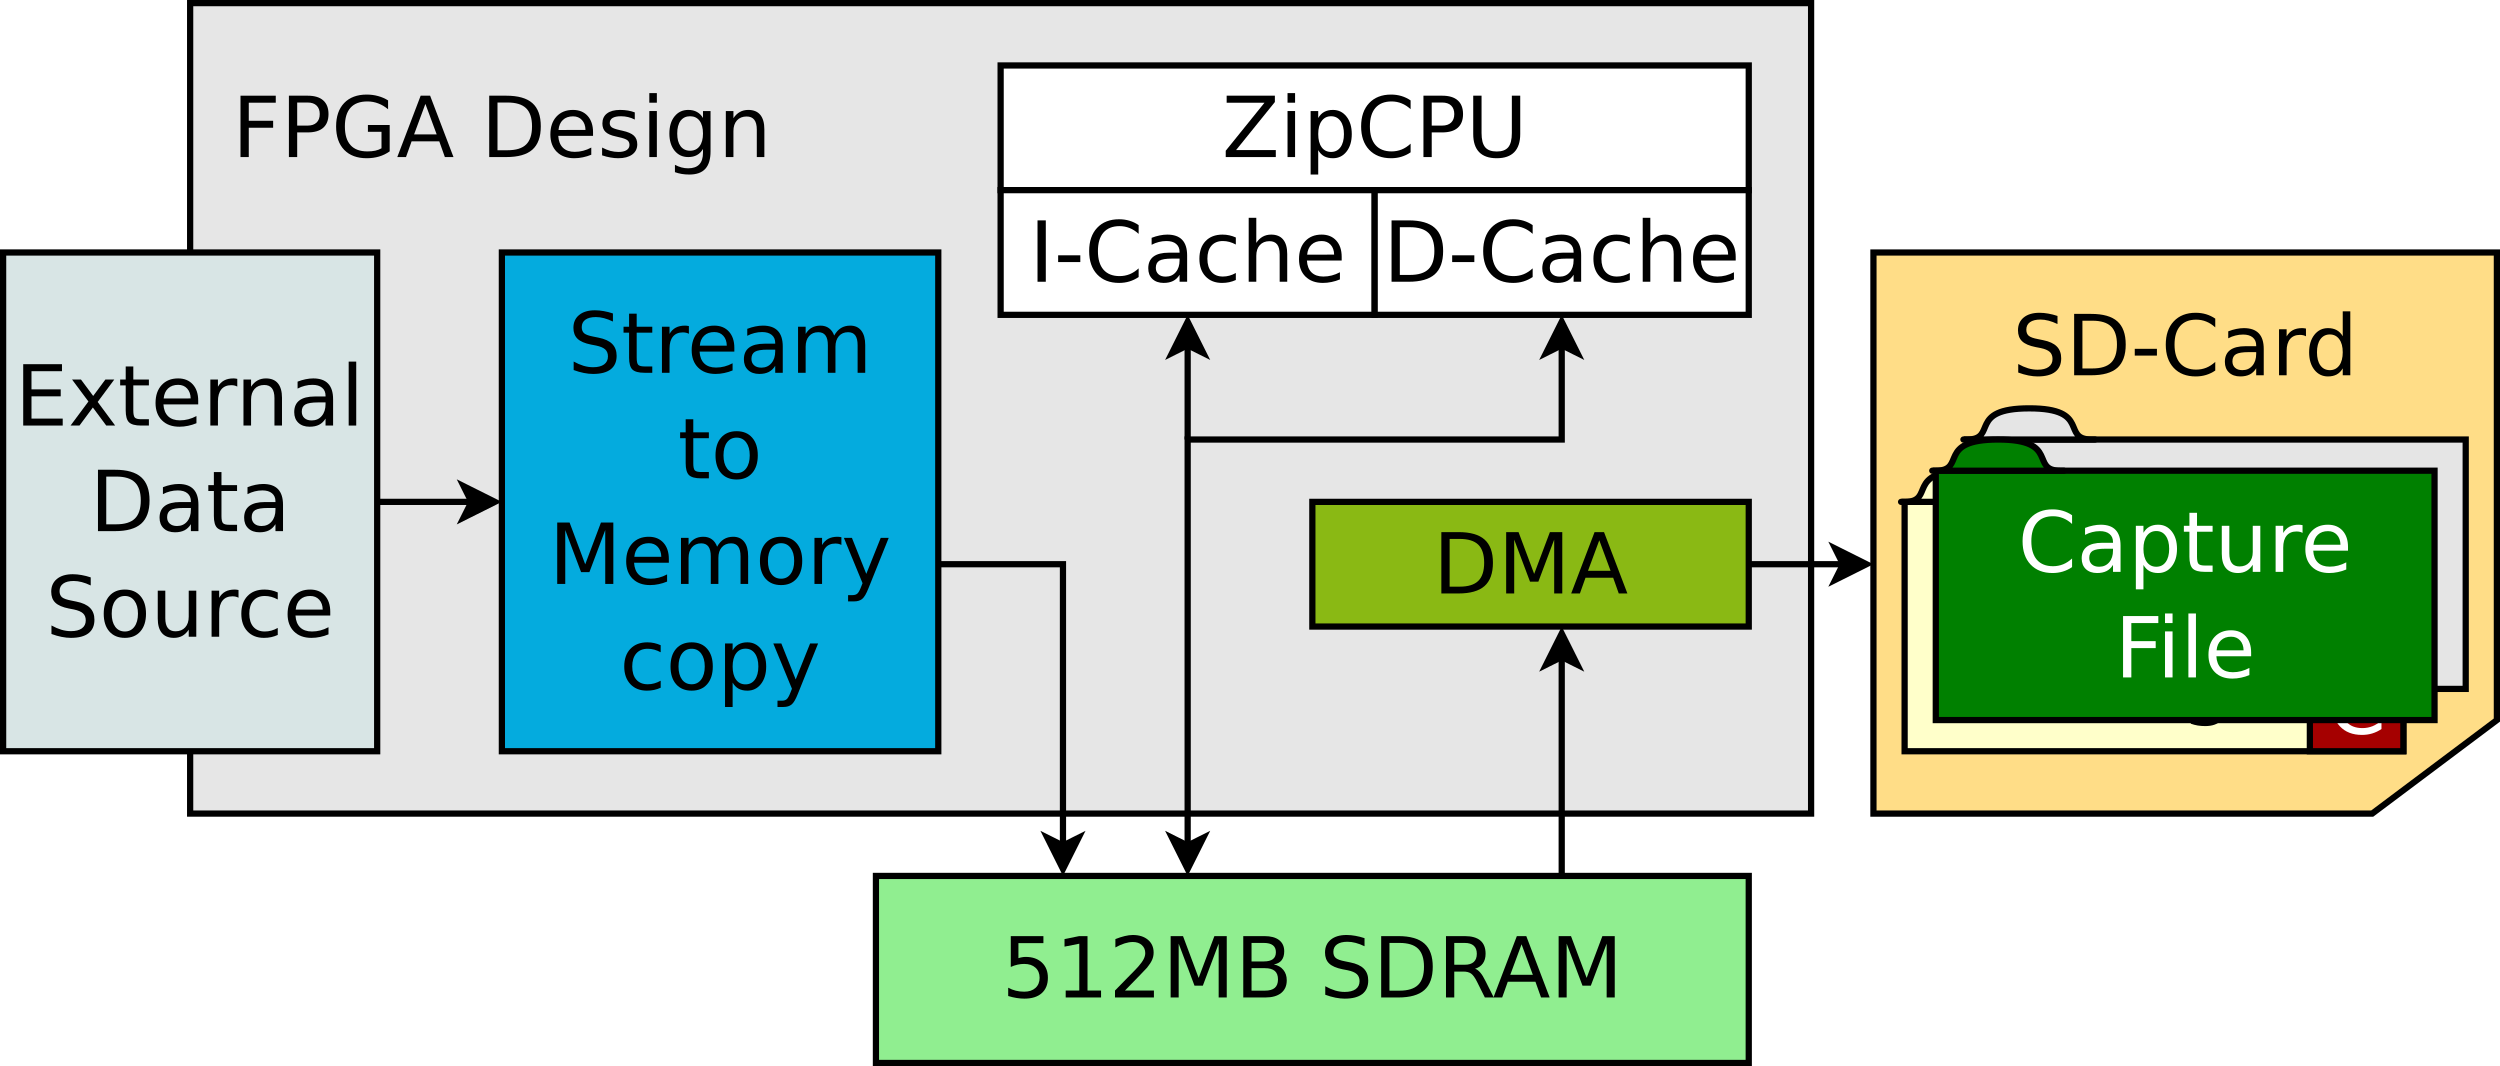 <?xml version="1.0" encoding="UTF-8"?>
<svg xmlns="http://www.w3.org/2000/svg" xmlns:xlink="http://www.w3.org/1999/xlink" width="802pt" height="342pt" viewBox="0 0 802 342" version="1.1">
<defs>
<g>
<symbol overflow="visible" id="glyph0-0">
<path style="stroke:none;" d="M 1.344 4.766 L 1.344 -19.031 L 14.844 -19.031 L 14.844 4.766 Z M 2.859 3.266 L 13.344 3.266 L 13.344 -17.516 L 2.859 -17.516 Z M 2.859 3.266 "/>
</symbol>
<symbol overflow="visible" id="glyph0-1">
<path style="stroke:none;" d="M 2.656 -19.688 L 15.094 -19.688 L 15.094 -17.438 L 5.312 -17.438 L 5.312 -11.609 L 14.688 -11.609 L 14.688 -9.375 L 5.312 -9.375 L 5.312 -2.234 L 15.328 -2.234 L 15.328 0 L 2.656 0 Z M 2.656 -19.688 "/>
</symbol>
<symbol overflow="visible" id="glyph0-2">
<path style="stroke:none;" d="M 14.812 -14.766 L 9.484 -7.578 L 15.094 0 L 12.234 0 L 7.938 -5.797 L 3.641 0 L 0.781 0 L 6.516 -7.719 L 1.266 -14.766 L 4.125 -14.766 L 8.047 -9.5 L 11.953 -14.766 Z M 14.812 -14.766 "/>
</symbol>
<symbol overflow="visible" id="glyph0-3">
<path style="stroke:none;" d="M 4.938 -18.953 L 4.938 -14.766 L 9.938 -14.766 L 9.938 -12.875 L 4.938 -12.875 L 4.938 -4.859 C 4.938 -3.66 5.102 -2.891 5.438 -2.547 C 5.77 -2.203 6.441 -2.031 7.453 -2.031 L 9.938 -2.031 L 9.938 0 L 7.453 0 C 5.578 0 4.281 -0.348 3.562 -1.047 C 2.852 -1.742 2.5 -3.016 2.5 -4.859 L 2.5 -12.875 L 0.719 -12.875 L 0.719 -14.766 L 2.5 -14.766 L 2.5 -18.953 Z M 4.938 -18.953 "/>
</symbol>
<symbol overflow="visible" id="glyph0-4">
<path style="stroke:none;" d="M 15.172 -7.984 L 15.172 -6.797 L 4.016 -6.797 C 4.117 -5.129 4.617 -3.859 5.516 -2.984 C 6.422 -2.109 7.68 -1.672 9.297 -1.672 C 10.223 -1.672 11.125 -1.785 12 -2.016 C 12.875 -2.242 13.742 -2.586 14.609 -3.047 L 14.609 -0.75 C 13.734 -0.383 12.836 -0.109 11.922 0.078 C 11.016 0.273 10.094 0.375 9.156 0.375 C 6.789 0.375 4.922 -0.305 3.547 -1.672 C 2.172 -3.047 1.484 -4.898 1.484 -7.234 C 1.484 -9.648 2.133 -11.566 3.438 -12.984 C 4.75 -14.41 6.516 -15.125 8.734 -15.125 C 10.711 -15.125 12.281 -14.484 13.438 -13.203 C 14.594 -11.922 15.172 -10.18 15.172 -7.984 Z M 12.75 -8.703 C 12.727 -10.023 12.352 -11.082 11.625 -11.875 C 10.906 -12.664 9.945 -13.062 8.75 -13.062 C 7.395 -13.062 6.312 -12.676 5.5 -11.906 C 4.688 -11.145 4.219 -10.07 4.094 -8.688 Z M 12.75 -8.703 "/>
</symbol>
<symbol overflow="visible" id="glyph0-5">
<path style="stroke:none;" d="M 11.094 -12.5 C 10.82 -12.656 10.523 -12.77 10.203 -12.844 C 9.891 -12.914 9.539 -12.953 9.156 -12.953 C 7.781 -12.953 6.723 -12.504 5.984 -11.609 C 5.254 -10.723 4.891 -9.445 4.891 -7.781 L 4.891 0 L 2.453 0 L 2.453 -14.766 L 4.891 -14.766 L 4.891 -12.469 C 5.398 -13.363 6.062 -14.031 6.875 -14.469 C 7.695 -14.906 8.691 -15.125 9.859 -15.125 C 10.023 -15.125 10.207 -15.113 10.406 -15.094 C 10.613 -15.07 10.844 -15.035 11.094 -14.984 Z M 11.094 -12.5 "/>
</symbol>
<symbol overflow="visible" id="glyph0-6">
<path style="stroke:none;" d="M 14.812 -8.906 L 14.812 0 L 12.391 0 L 12.391 -8.828 C 12.391 -10.223 12.117 -11.27 11.578 -11.969 C 11.035 -12.664 10.219 -13.016 9.125 -13.016 C 7.812 -13.016 6.773 -12.594 6.016 -11.75 C 5.266 -10.914 4.891 -9.781 4.891 -8.344 L 4.891 0 L 2.453 0 L 2.453 -14.766 L 4.891 -14.766 L 4.891 -12.469 C 5.473 -13.352 6.156 -14.016 6.938 -14.453 C 7.727 -14.898 8.633 -15.125 9.656 -15.125 C 11.352 -15.125 12.633 -14.598 13.5 -13.547 C 14.375 -12.492 14.812 -10.945 14.812 -8.906 Z M 14.812 -8.906 "/>
</symbol>
<symbol overflow="visible" id="glyph0-7">
<path style="stroke:none;" d="M 9.25 -7.422 C 7.289 -7.422 5.93 -7.195 5.172 -6.75 C 4.422 -6.301 4.047 -5.535 4.047 -4.453 C 4.047 -3.598 4.328 -2.914 4.891 -2.406 C 5.461 -1.895 6.238 -1.641 7.219 -1.641 C 8.562 -1.641 9.641 -2.117 10.453 -3.078 C 11.266 -4.035 11.672 -5.301 11.672 -6.875 L 11.672 -7.422 Z M 14.094 -8.422 L 14.094 0 L 11.672 0 L 11.672 -2.234 C 11.117 -1.336 10.426 -0.676 9.594 -0.25 C 8.77 0.164 7.758 0.375 6.562 0.375 C 5.051 0.375 3.848 -0.047 2.953 -0.891 C 2.066 -1.734 1.625 -2.867 1.625 -4.297 C 1.625 -5.961 2.176 -7.219 3.281 -8.062 C 4.395 -8.906 6.055 -9.328 8.266 -9.328 L 11.672 -9.328 L 11.672 -9.562 C 11.672 -10.676 11.301 -11.535 10.562 -12.141 C 9.832 -12.754 8.801 -13.062 7.469 -13.062 C 6.625 -13.062 5.801 -12.957 5 -12.75 C 4.207 -12.551 3.441 -12.254 2.703 -11.859 L 2.703 -14.094 C 3.586 -14.438 4.445 -14.691 5.281 -14.859 C 6.125 -15.035 6.938 -15.125 7.719 -15.125 C 9.852 -15.125 11.445 -14.566 12.5 -13.453 C 13.562 -12.348 14.094 -10.672 14.094 -8.422 Z M 14.094 -8.422 "/>
</symbol>
<symbol overflow="visible" id="glyph0-8">
<path style="stroke:none;" d="M 2.547 -20.516 L 4.969 -20.516 L 4.969 0 L 2.547 0 Z M 2.547 -20.516 "/>
</symbol>
<symbol overflow="visible" id="glyph0-9">
<path style="stroke:none;" d="M 5.312 -17.5 L 5.312 -2.188 L 8.531 -2.188 C 11.25 -2.188 13.238 -2.801 14.5 -4.031 C 15.758 -5.258 16.391 -7.203 16.391 -9.859 C 16.391 -12.492 15.758 -14.426 14.5 -15.656 C 13.238 -16.883 11.25 -17.5 8.531 -17.5 Z M 2.656 -19.688 L 8.125 -19.688 C 11.938 -19.688 14.734 -18.891 16.516 -17.297 C 18.305 -15.711 19.203 -13.234 19.203 -9.859 C 19.203 -6.461 18.301 -3.969 16.5 -2.375 C 14.707 -0.789 11.914 0 8.125 0 L 2.656 0 Z M 2.656 -19.688 "/>
</symbol>
<symbol overflow="visible" id="glyph0-10">
<path style="stroke:none;" d="M 14.453 -19.031 L 14.453 -16.438 C 13.441 -16.926 12.488 -17.285 11.594 -17.516 C 10.695 -17.754 9.828 -17.875 8.984 -17.875 C 7.535 -17.875 6.414 -17.594 5.625 -17.031 C 4.844 -16.469 4.453 -15.672 4.453 -14.641 C 4.453 -13.766 4.711 -13.102 5.234 -12.656 C 5.766 -12.219 6.758 -11.863 8.219 -11.594 L 9.828 -11.266 C 11.805 -10.879 13.27 -10.207 14.219 -9.25 C 15.164 -8.301 15.641 -7.031 15.641 -5.438 C 15.641 -3.531 15 -2.082 13.719 -1.094 C 12.438 -0.113 10.562 0.375 8.094 0.375 C 7.164 0.375 6.176 0.27 5.125 0.062 C 4.07 -0.145 2.984 -0.457 1.859 -0.875 L 1.859 -3.609 C 2.941 -3.004 4 -2.547 5.031 -2.234 C 6.07 -1.93 7.094 -1.781 8.094 -1.781 C 9.613 -1.781 10.785 -2.078 11.609 -2.672 C 12.441 -3.273 12.859 -4.129 12.859 -5.234 C 12.859 -6.203 12.562 -6.957 11.969 -7.5 C 11.375 -8.039 10.398 -8.453 9.047 -8.734 L 7.422 -9.047 C 5.43 -9.441 3.992 -10.062 3.109 -10.906 C 2.223 -11.75 1.781 -12.922 1.781 -14.422 C 1.781 -16.16 2.391 -17.531 3.609 -18.531 C 4.836 -19.539 6.531 -20.047 8.688 -20.047 C 9.613 -20.047 10.555 -19.957 11.516 -19.781 C 12.473 -19.613 13.453 -19.363 14.453 -19.031 Z M 14.453 -19.031 "/>
</symbol>
<symbol overflow="visible" id="glyph0-11">
<path style="stroke:none;" d="M 8.266 -13.062 C 6.961 -13.062 5.93 -12.551 5.172 -11.531 C 4.422 -10.52 4.047 -9.133 4.047 -7.375 C 4.047 -5.602 4.422 -4.207 5.172 -3.188 C 5.922 -2.176 6.953 -1.672 8.266 -1.672 C 9.555 -1.672 10.578 -2.18 11.328 -3.203 C 12.086 -4.223 12.469 -5.613 12.469 -7.375 C 12.469 -9.125 12.086 -10.508 11.328 -11.531 C 10.578 -12.551 9.555 -13.062 8.266 -13.062 Z M 8.266 -15.125 C 10.379 -15.125 12.035 -14.438 13.234 -13.062 C 14.441 -11.695 15.047 -9.801 15.047 -7.375 C 15.047 -4.957 14.441 -3.062 13.234 -1.688 C 12.035 -0.312 10.379 0.375 8.266 0.375 C 6.148 0.375 4.488 -0.312 3.281 -1.688 C 2.082 -3.062 1.484 -4.957 1.484 -7.375 C 1.484 -9.801 2.082 -11.695 3.281 -13.062 C 4.488 -14.438 6.148 -15.125 8.266 -15.125 Z M 8.266 -15.125 "/>
</symbol>
<symbol overflow="visible" id="glyph0-12">
<path style="stroke:none;" d="M 2.297 -5.828 L 2.297 -14.766 L 4.719 -14.766 L 4.719 -5.922 C 4.719 -4.523 4.988 -3.477 5.531 -2.781 C 6.082 -2.082 6.898 -1.734 7.984 -1.734 C 9.297 -1.734 10.332 -2.148 11.094 -2.984 C 11.852 -3.816 12.234 -4.953 12.234 -6.391 L 12.234 -14.766 L 14.656 -14.766 L 14.656 0 L 12.234 0 L 12.234 -2.266 C 11.641 -1.367 10.953 -0.703 10.172 -0.266 C 9.398 0.16 8.5 0.375 7.469 0.375 C 5.781 0.375 4.492 -0.148 3.609 -1.203 C 2.734 -2.254 2.297 -3.797 2.297 -5.828 Z M 8.391 -15.125 Z M 8.391 -15.125 "/>
</symbol>
<symbol overflow="visible" id="glyph0-13">
<path style="stroke:none;" d="M 13.172 -14.203 L 13.172 -11.938 C 12.484 -12.312 11.797 -12.594 11.109 -12.781 C 10.422 -12.969 9.723 -13.062 9.016 -13.062 C 7.441 -13.062 6.219 -12.562 5.344 -11.562 C 4.477 -10.57 4.047 -9.176 4.047 -7.375 C 4.047 -5.57 4.477 -4.172 5.344 -3.172 C 6.219 -2.172 7.441 -1.672 9.016 -1.672 C 9.723 -1.672 10.422 -1.766 11.109 -1.953 C 11.797 -2.141 12.484 -2.426 13.172 -2.812 L 13.172 -0.562 C 12.492 -0.25 11.789 -0.016 11.062 0.141 C 10.344 0.297 9.57 0.375 8.75 0.375 C 6.531 0.375 4.766 -0.32 3.453 -1.719 C 2.141 -3.113 1.484 -5 1.484 -7.375 C 1.484 -9.781 2.145 -11.672 3.469 -13.047 C 4.789 -14.43 6.602 -15.125 8.906 -15.125 C 9.656 -15.125 10.383 -15.047 11.094 -14.891 C 11.812 -14.734 12.504 -14.504 13.172 -14.203 Z M 13.172 -14.203 "/>
</symbol>
<symbol overflow="visible" id="glyph0-14">
<path style="stroke:none;" d="M 14.047 -11.938 C 14.648 -13.02 15.375 -13.82 16.219 -14.344 C 17.062 -14.863 18.055 -15.125 19.203 -15.125 C 20.734 -15.125 21.914 -14.582 22.75 -13.5 C 23.582 -12.426 24 -10.895 24 -8.906 L 24 0 L 21.562 0 L 21.562 -8.828 C 21.562 -10.242 21.312 -11.297 20.812 -11.984 C 20.312 -12.672 19.547 -13.016 18.516 -13.016 C 17.266 -13.016 16.273 -12.594 15.547 -11.75 C 14.816 -10.914 14.453 -9.781 14.453 -8.344 L 14.453 0 L 12.016 0 L 12.016 -8.828 C 12.016 -10.254 11.758 -11.305 11.25 -11.984 C 10.75 -12.672 9.977 -13.016 8.938 -13.016 C 7.695 -13.016 6.711 -12.594 5.984 -11.75 C 5.254 -10.914 4.891 -9.781 4.891 -8.344 L 4.891 0 L 2.453 0 L 2.453 -14.766 L 4.891 -14.766 L 4.891 -12.469 C 5.441 -13.375 6.102 -14.039 6.875 -14.469 C 7.656 -14.906 8.578 -15.125 9.641 -15.125 C 10.711 -15.125 11.625 -14.848 12.375 -14.297 C 13.125 -13.754 13.68 -12.969 14.047 -11.938 Z M 14.047 -11.938 "/>
</symbol>
<symbol overflow="visible" id="glyph0-15">
<path style="stroke:none;" d="M 2.656 -19.688 L 6.625 -19.688 L 11.641 -6.281 L 16.688 -19.688 L 20.656 -19.688 L 20.656 0 L 18.062 0 L 18.062 -17.281 L 12.984 -3.781 L 10.312 -3.781 L 5.234 -17.281 L 5.234 0 L 2.656 0 Z M 2.656 -19.688 "/>
</symbol>
<symbol overflow="visible" id="glyph0-16">
<path style="stroke:none;" d="M 8.688 1.375 C 8 3.133 7.328 4.281 6.672 4.812 C 6.023 5.344 5.16 5.609 4.078 5.609 L 2.141 5.609 L 2.141 3.594 L 3.562 3.594 C 4.227 3.594 4.742 3.43 5.109 3.109 C 5.484 2.797 5.895 2.051 6.344 0.875 L 6.781 -0.234 L 0.797 -14.766 L 3.375 -14.766 L 7.984 -3.219 L 12.609 -14.766 L 15.172 -14.766 Z M 8.688 1.375 "/>
</symbol>
<symbol overflow="visible" id="glyph0-17">
<path style="stroke:none;" d="M 4.891 -2.219 L 4.891 5.609 L 2.453 5.609 L 2.453 -14.766 L 4.891 -14.766 L 4.891 -12.531 C 5.398 -13.406 6.039 -14.055 6.812 -14.484 C 7.594 -14.91 8.523 -15.125 9.609 -15.125 C 11.398 -15.125 12.852 -14.41 13.969 -12.984 C 15.094 -11.555 15.656 -9.688 15.656 -7.375 C 15.656 -5.051 15.094 -3.176 13.969 -1.75 C 12.852 -0.332 11.398 0.375 9.609 0.375 C 8.523 0.375 7.594 0.164 6.812 -0.25 C 6.039 -0.676 5.398 -1.332 4.891 -2.219 Z M 13.141 -7.375 C 13.141 -9.156 12.77 -10.551 12.031 -11.562 C 11.301 -12.582 10.297 -13.094 9.016 -13.094 C 7.734 -13.094 6.723 -12.582 5.984 -11.562 C 5.254 -10.551 4.891 -9.156 4.891 -7.375 C 4.891 -5.582 5.254 -4.176 5.984 -3.156 C 6.723 -2.145 7.734 -1.641 9.016 -1.641 C 10.297 -1.641 11.301 -2.145 12.031 -3.156 C 12.77 -4.176 13.141 -5.582 13.141 -7.375 Z M 13.141 -7.375 "/>
</symbol>
<symbol overflow="visible" id="glyph0-18">
<path style="stroke:none;" d="M 2.906 -19.688 L 13.375 -19.688 L 13.375 -17.438 L 5.359 -17.438 L 5.359 -12.609 C 5.742 -12.742 6.129 -12.844 6.516 -12.906 C 6.898 -12.977 7.285 -13.016 7.672 -13.016 C 9.867 -13.016 11.609 -12.41 12.891 -11.203 C 14.172 -10.004 14.812 -8.375 14.812 -6.312 C 14.812 -4.195 14.148 -2.551 12.828 -1.375 C 11.516 -0.207 9.66 0.375 7.266 0.375 C 6.441 0.375 5.598 0.301 4.734 0.156 C 3.879 0.02 2.992 -0.188 2.078 -0.469 L 2.078 -3.141 C 2.867 -2.703 3.688 -2.379 4.531 -2.172 C 5.375 -1.961 6.27 -1.859 7.219 -1.859 C 8.738 -1.859 9.941 -2.258 10.828 -3.062 C 11.711 -3.863 12.156 -4.945 12.156 -6.312 C 12.156 -7.688 11.711 -8.77 10.828 -9.562 C 9.941 -10.363 8.738 -10.766 7.219 -10.766 C 6.5 -10.766 5.785 -10.688 5.078 -10.531 C 4.367 -10.375 3.645 -10.129 2.906 -9.797 Z M 2.906 -19.688 "/>
</symbol>
<symbol overflow="visible" id="glyph0-19">
<path style="stroke:none;" d="M 3.344 -2.234 L 7.703 -2.234 L 7.703 -17.25 L 2.969 -16.312 L 2.969 -18.734 L 7.672 -19.688 L 10.344 -19.688 L 10.344 -2.234 L 14.688 -2.234 L 14.688 0 L 3.344 0 Z M 3.344 -2.234 "/>
</symbol>
<symbol overflow="visible" id="glyph0-20">
<path style="stroke:none;" d="M 5.188 -2.234 L 14.469 -2.234 L 14.469 0 L 1.984 0 L 1.984 -2.234 C 2.992 -3.285 4.367 -4.691 6.109 -6.453 C 7.859 -8.211 8.957 -9.348 9.406 -9.859 C 10.25 -10.816 10.836 -11.629 11.172 -12.297 C 11.516 -12.961 11.688 -13.613 11.688 -14.25 C 11.688 -15.301 11.32 -16.156 10.594 -16.812 C 9.863 -17.469 8.906 -17.797 7.719 -17.797 C 6.883 -17.797 6.004 -17.648 5.078 -17.359 C 4.148 -17.066 3.16 -16.629 2.109 -16.047 L 2.109 -18.734 C 3.18 -19.16 4.18 -19.484 5.109 -19.703 C 6.047 -19.93 6.898 -20.047 7.672 -20.047 C 9.711 -20.047 11.336 -19.535 12.547 -18.516 C 13.766 -17.492 14.375 -16.129 14.375 -14.422 C 14.375 -13.609 14.219 -12.836 13.906 -12.109 C 13.602 -11.391 13.055 -10.539 12.266 -9.562 C 12.047 -9.301 11.344 -8.562 10.156 -7.344 C 8.977 -6.133 7.32 -4.43 5.188 -2.234 Z M 5.188 -2.234 "/>
</symbol>
<symbol overflow="visible" id="glyph0-21">
<path style="stroke:none;" d="M 5.312 -9.406 L 5.312 -2.188 L 9.578 -2.188 C 11.016 -2.188 12.078 -2.484 12.766 -3.078 C 13.453 -3.672 13.797 -4.578 13.797 -5.797 C 13.797 -7.023 13.453 -7.93 12.766 -8.516 C 12.078 -9.109 11.016 -9.406 9.578 -9.406 Z M 5.312 -17.5 L 5.312 -11.562 L 9.25 -11.562 C 10.551 -11.562 11.52 -11.805 12.156 -12.297 C 12.801 -12.785 13.125 -13.531 13.125 -14.531 C 13.125 -15.52 12.801 -16.258 12.156 -16.75 C 11.52 -17.25 10.551 -17.5 9.25 -17.5 Z M 2.656 -19.688 L 9.453 -19.688 C 11.484 -19.688 13.047 -19.266 14.141 -18.422 C 15.242 -17.578 15.797 -16.375 15.797 -14.812 C 15.797 -13.613 15.516 -12.656 14.953 -11.938 C 14.391 -11.227 13.562 -10.785 12.469 -10.609 C 13.781 -10.328 14.797 -9.738 15.516 -8.844 C 16.242 -7.957 16.609 -6.848 16.609 -5.516 C 16.609 -3.754 16.008 -2.395 14.812 -1.438 C 13.625 -0.477 11.926 0 9.719 0 L 2.656 0 Z M 2.656 -19.688 "/>
</symbol>
<symbol overflow="visible" id="glyph0-22">
<path style="stroke:none;" d=""/>
</symbol>
<symbol overflow="visible" id="glyph0-23">
<path style="stroke:none;" d="M 11.984 -9.234 C 12.555 -9.035 13.113 -8.617 13.656 -7.984 C 14.195 -7.359 14.738 -6.488 15.281 -5.375 L 17.984 0 L 15.125 0 L 12.609 -5.047 C 11.953 -6.367 11.316 -7.242 10.703 -7.672 C 10.098 -8.098 9.27 -8.312 8.219 -8.312 L 5.312 -8.312 L 5.312 0 L 2.656 0 L 2.656 -19.688 L 8.656 -19.688 C 10.906 -19.688 12.582 -19.211 13.688 -18.266 C 14.801 -17.328 15.359 -15.91 15.359 -14.016 C 15.359 -12.773 15.066 -11.742 14.484 -10.922 C 13.91 -10.109 13.078 -9.547 11.984 -9.234 Z M 5.312 -17.5 L 5.312 -10.5 L 8.656 -10.5 C 9.945 -10.5 10.914 -10.797 11.562 -11.391 C 12.219 -11.984 12.547 -12.859 12.547 -14.016 C 12.547 -15.16 12.219 -16.023 11.562 -16.609 C 10.914 -17.203 9.945 -17.5 8.656 -17.5 Z M 5.312 -17.5 "/>
</symbol>
<symbol overflow="visible" id="glyph0-24">
<path style="stroke:none;" d="M 9.234 -17.062 L 5.609 -7.266 L 12.859 -7.266 Z M 7.719 -19.688 L 10.75 -19.688 L 18.25 0 L 15.484 0 L 13.688 -5.047 L 4.812 -5.047 L 3.016 0 L 0.219 0 Z M 7.719 -19.688 "/>
</symbol>
<symbol overflow="visible" id="glyph0-25">
<path style="stroke:none;" d="M 1.516 -19.688 L 16.984 -19.688 L 16.984 -17.656 L 4.531 -2.234 L 17.281 -2.234 L 17.281 0 L 1.219 0 L 1.219 -2.031 L 13.656 -17.438 L 1.516 -17.438 Z M 1.516 -19.688 "/>
</symbol>
<symbol overflow="visible" id="glyph0-26">
<path style="stroke:none;" d="M 2.547 -14.766 L 4.969 -14.766 L 4.969 0 L 2.547 0 Z M 2.547 -20.516 L 4.969 -20.516 L 4.969 -17.438 L 2.547 -17.438 Z M 2.547 -20.516 "/>
</symbol>
<symbol overflow="visible" id="glyph0-27">
<path style="stroke:none;" d="M 17.391 -18.172 L 17.391 -15.359 C 16.492 -16.191 15.535 -16.812 14.516 -17.219 C 13.504 -17.633 12.426 -17.844 11.281 -17.844 C 9.031 -17.844 7.305 -17.156 6.109 -15.781 C 4.922 -14.406 4.328 -12.422 4.328 -9.828 C 4.328 -7.234 4.922 -5.25 6.109 -3.875 C 7.305 -2.5 9.031 -1.812 11.281 -1.812 C 12.426 -1.812 13.504 -2.016 14.516 -2.422 C 15.535 -2.836 16.492 -3.461 17.391 -4.297 L 17.391 -1.516 C 16.453 -0.879 15.461 -0.406 14.422 -0.094 C 13.391 0.219 12.289 0.375 11.125 0.375 C 8.145 0.375 5.797 -0.535 4.078 -2.359 C 2.367 -4.18 1.516 -6.672 1.516 -9.828 C 1.516 -12.984 2.367 -15.473 4.078 -17.297 C 5.797 -19.129 8.145 -20.047 11.125 -20.047 C 12.301 -20.047 13.41 -19.891 14.453 -19.578 C 15.492 -19.266 16.473 -18.797 17.391 -18.172 Z M 17.391 -18.172 "/>
</symbol>
<symbol overflow="visible" id="glyph0-28">
<path style="stroke:none;" d="M 5.312 -17.5 L 5.312 -10.094 L 8.656 -10.094 C 9.895 -10.094 10.852 -10.414 11.531 -11.062 C 12.207 -11.707 12.547 -12.617 12.547 -13.797 C 12.547 -14.973 12.207 -15.883 11.531 -16.531 C 10.852 -17.176 9.895 -17.5 8.656 -17.5 Z M 2.656 -19.688 L 8.656 -19.688 C 10.863 -19.688 12.531 -19.188 13.656 -18.188 C 14.789 -17.188 15.359 -15.723 15.359 -13.797 C 15.359 -11.859 14.789 -10.391 13.656 -9.391 C 12.531 -8.398 10.863 -7.906 8.656 -7.906 L 5.312 -7.906 L 5.312 0 L 2.656 0 Z M 2.656 -19.688 "/>
</symbol>
<symbol overflow="visible" id="glyph0-29">
<path style="stroke:none;" d="M 2.344 -19.688 L 5.016 -19.688 L 5.016 -7.719 C 5.016 -5.613 5.395 -4.098 6.156 -3.172 C 6.926 -2.242 8.172 -1.781 9.891 -1.781 C 11.598 -1.781 12.832 -2.242 13.594 -3.172 C 14.352 -4.098 14.734 -5.613 14.734 -7.719 L 14.734 -19.688 L 17.422 -19.688 L 17.422 -7.391 C 17.422 -4.828 16.785 -2.891 15.516 -1.578 C 14.242 -0.273 12.367 0.375 9.891 0.375 C 7.398 0.375 5.52 -0.273 4.25 -1.578 C 2.977 -2.891 2.344 -4.828 2.344 -7.391 Z M 2.344 -19.688 "/>
</symbol>
<symbol overflow="visible" id="glyph0-30">
<path style="stroke:none;" d="M 2.656 -19.688 L 5.312 -19.688 L 5.312 0 L 2.656 0 Z M 2.656 -19.688 "/>
</symbol>
<symbol overflow="visible" id="glyph0-31">
<path style="stroke:none;" d="M 1.312 -8.484 L 8.422 -8.484 L 8.422 -6.312 L 1.312 -6.312 Z M 1.312 -8.484 "/>
</symbol>
<symbol overflow="visible" id="glyph0-32">
<path style="stroke:none;" d="M 14.812 -8.906 L 14.812 0 L 12.391 0 L 12.391 -8.828 C 12.391 -10.223 12.117 -11.27 11.578 -11.969 C 11.035 -12.664 10.219 -13.016 9.125 -13.016 C 7.812 -13.016 6.773 -12.594 6.016 -11.75 C 5.266 -10.914 4.891 -9.781 4.891 -8.344 L 4.891 0 L 2.453 0 L 2.453 -20.516 L 4.891 -20.516 L 4.891 -12.469 C 5.473 -13.352 6.156 -14.016 6.938 -14.453 C 7.727 -14.898 8.633 -15.125 9.656 -15.125 C 11.352 -15.125 12.633 -14.598 13.5 -13.547 C 14.375 -12.492 14.812 -10.945 14.812 -8.906 Z M 14.812 -8.906 "/>
</symbol>
<symbol overflow="visible" id="glyph0-33">
<path style="stroke:none;" d="M 12.266 -12.531 L 12.266 -20.516 L 14.688 -20.516 L 14.688 0 L 12.266 0 L 12.266 -2.219 C 11.754 -1.332 11.109 -0.676 10.328 -0.25 C 9.547 0.164 8.613 0.375 7.531 0.375 C 5.75 0.375 4.297 -0.332 3.172 -1.75 C 2.047 -3.176 1.484 -5.051 1.484 -7.375 C 1.484 -9.688 2.047 -11.555 3.172 -12.984 C 4.297 -14.41 5.75 -15.125 7.531 -15.125 C 8.613 -15.125 9.547 -14.91 10.328 -14.484 C 11.109 -14.055 11.754 -13.406 12.266 -12.531 Z M 4 -7.375 C 4 -5.582 4.363 -4.176 5.094 -3.156 C 5.832 -2.145 6.844 -1.641 8.125 -1.641 C 9.406 -1.641 10.414 -2.145 11.156 -3.156 C 11.895 -4.176 12.266 -5.582 12.266 -7.375 C 12.266 -9.156 11.895 -10.551 11.156 -11.562 C 10.414 -12.582 9.406 -13.094 8.125 -13.094 C 6.844 -13.094 5.832 -12.582 5.094 -11.562 C 4.363 -10.551 4 -9.156 4 -7.375 Z M 4 -7.375 "/>
</symbol>
<symbol overflow="visible" id="glyph0-34">
<path style="stroke:none;" d="M 10.016 -20.516 L 10.016 -18.5 L 7.703 -18.5 C 6.828 -18.5 6.219 -18.32 5.875 -17.969 C 5.539 -17.613 5.375 -16.984 5.375 -16.078 L 5.375 -14.766 L 9.375 -14.766 L 9.375 -12.875 L 5.375 -12.875 L 5.375 0 L 2.938 0 L 2.938 -12.875 L 0.625 -12.875 L 0.625 -14.766 L 2.938 -14.766 L 2.938 -15.797 C 2.938 -17.441 3.316 -18.641 4.078 -19.391 C 4.848 -20.141 6.062 -20.516 7.719 -20.516 Z M 10.016 -20.516 "/>
</symbol>
<symbol overflow="visible" id="glyph0-35">
<path style="stroke:none;" d="M 1.141 -14.766 L 3.562 -14.766 L 6.594 -3.25 L 9.609 -14.766 L 12.469 -14.766 L 15.5 -3.25 L 18.516 -14.766 L 20.953 -14.766 L 17.094 0 L 14.219 0 L 11.047 -12.109 L 7.859 0 L 5 0 Z M 1.141 -14.766 "/>
</symbol>
<symbol overflow="visible" id="glyph0-36">
<path style="stroke:none;" d="M 12.266 -7.547 C 12.266 -9.305 11.898 -10.672 11.172 -11.641 C 10.441 -12.609 9.426 -13.094 8.125 -13.094 C 6.82 -13.094 5.805 -12.609 5.078 -11.641 C 4.359 -10.672 4 -9.305 4 -7.547 C 4 -5.805 4.359 -4.453 5.078 -3.484 C 5.805 -2.516 6.82 -2.031 8.125 -2.031 C 9.426 -2.031 10.441 -2.516 11.172 -3.484 C 11.898 -4.453 12.266 -5.805 12.266 -7.547 Z M 14.688 -1.828 C 14.688 0.68 14.129 2.547 13.016 3.766 C 11.898 4.992 10.191 5.609 7.891 5.609 C 7.035 5.609 6.227 5.547 5.469 5.422 C 4.719 5.297 3.984 5.102 3.266 4.844 L 3.266 2.484 C 3.984 2.867 4.688 3.148 5.375 3.328 C 6.07 3.516 6.781 3.609 7.5 3.609 C 9.094 3.609 10.285 3.191 11.078 2.359 C 11.867 1.535 12.266 0.285 12.266 -1.391 L 12.266 -2.594 C 11.766 -1.727 11.117 -1.078 10.328 -0.641 C 9.547 -0.211 8.613 0 7.531 0 C 5.719 0 4.254 -0.688 3.141 -2.062 C 2.035 -3.445 1.484 -5.273 1.484 -7.547 C 1.484 -9.836 2.035 -11.672 3.141 -13.047 C 4.254 -14.43 5.719 -15.125 7.531 -15.125 C 8.613 -15.125 9.547 -14.906 10.328 -14.469 C 11.117 -14.039 11.766 -13.395 12.266 -12.531 L 12.266 -14.766 L 14.688 -14.766 Z M 14.688 -1.828 "/>
</symbol>
<symbol overflow="visible" id="glyph0-37">
<path style="stroke:none;" d="M 2.656 -19.688 L 13.969 -19.688 L 13.969 -17.438 L 5.312 -17.438 L 5.312 -11.641 L 13.125 -11.641 L 13.125 -9.406 L 5.312 -9.406 L 5.312 0 L 2.656 0 Z M 2.656 -19.688 "/>
</symbol>
<symbol overflow="visible" id="glyph0-38">
<path style="stroke:none;" d="M 16.078 -2.812 L 16.078 -8.094 L 11.719 -8.094 L 11.719 -10.281 L 18.703 -10.281 L 18.703 -1.828 C 17.68 -1.098 16.551 -0.547 15.312 -0.172 C 14.07 0.191 12.75 0.375 11.344 0.375 C 8.258 0.375 5.848 -0.52 4.109 -2.312 C 2.379 -4.113 1.516 -6.617 1.516 -9.828 C 1.516 -13.035 2.379 -15.539 4.109 -17.344 C 5.848 -19.145 8.258 -20.047 11.344 -20.047 C 12.625 -20.047 13.844 -19.883 15 -19.562 C 16.156 -19.25 17.219 -18.785 18.188 -18.172 L 18.188 -15.328 C 17.207 -16.16 16.16 -16.785 15.047 -17.203 C 13.941 -17.629 12.781 -17.844 11.562 -17.844 C 9.156 -17.844 7.348 -17.172 6.141 -15.828 C 4.93 -14.484 4.328 -12.484 4.328 -9.828 C 4.328 -7.172 4.93 -5.172 6.141 -3.828 C 7.348 -2.484 9.156 -1.812 11.562 -1.812 C 12.5 -1.812 13.336 -1.891 14.078 -2.047 C 14.816 -2.211 15.484 -2.469 16.078 -2.812 Z M 16.078 -2.812 "/>
</symbol>
<symbol overflow="visible" id="glyph0-39">
<path style="stroke:none;" d="M 11.953 -14.328 L 11.953 -12.031 C 11.266 -12.383 10.551 -12.648 9.812 -12.828 C 9.082 -13.004 8.32 -13.094 7.531 -13.094 C 6.32 -13.094 5.414 -12.906 4.812 -12.531 C 4.219 -12.164 3.922 -11.613 3.922 -10.875 C 3.922 -10.312 4.133 -9.867 4.562 -9.547 C 4.988 -9.234 5.852 -8.93 7.156 -8.641 L 7.984 -8.453 C 9.711 -8.078 10.938 -7.551 11.656 -6.875 C 12.383 -6.207 12.75 -5.273 12.75 -4.078 C 12.75 -2.703 12.207 -1.613 11.125 -0.812 C 10.039 -0.02 8.547 0.375 6.641 0.375 C 5.848 0.375 5.023 0.297 4.172 0.141 C 3.316 -0.004 2.414 -0.234 1.469 -0.547 L 1.469 -3.047 C 2.363 -2.578 3.242 -2.223 4.109 -1.984 C 4.984 -1.754 5.848 -1.641 6.703 -1.641 C 7.836 -1.641 8.711 -1.836 9.328 -2.234 C 9.941 -2.629 10.25 -3.18 10.25 -3.891 C 10.25 -4.547 10.023 -5.051 9.578 -5.406 C 9.141 -5.758 8.172 -6.098 6.672 -6.422 L 5.828 -6.625 C 4.328 -6.938 3.238 -7.422 2.562 -8.078 C 1.895 -8.734 1.562 -9.629 1.562 -10.766 C 1.562 -12.16 2.051 -13.234 3.031 -13.984 C 4.02 -14.742 5.422 -15.125 7.234 -15.125 C 8.129 -15.125 8.973 -15.055 9.766 -14.922 C 10.555 -14.785 11.285 -14.586 11.953 -14.328 Z M 11.953 -14.328 "/>
</symbol>
</g>
</defs>
<g id="surface315623">
<rect x="0" y="0" width="802" height="342" style="fill:rgb(100%,100%,100%);fill-opacity:1;stroke:none;"/>
<path style="fill-rule:evenodd;fill:rgb(90.196%,90.196%,90.196%);fill-opacity:1;stroke-width:0.1;stroke-linecap:butt;stroke-linejoin:miter;stroke:rgb(0%,0%,0%);stroke-opacity:1;stroke-miterlimit:10;" d="M 4 0 L 30 0 L 30 13 L 4 13 Z M 4 0 " transform="matrix(20,0,0,20,-19,1)"/>
<path style="fill-rule:evenodd;fill:rgb(84.706%,89.804%,89.804%);fill-opacity:1;stroke-width:0.1;stroke-linecap:butt;stroke-linejoin:miter;stroke:rgb(0%,0%,0%);stroke-opacity:1;stroke-miterlimit:10;" d="M 1 4 L 7 4 L 7 12 L 1 12 Z M 1 4 " transform="matrix(20,0,0,20,-19,1)"/>
<g style="fill:rgb(0%,0%,0%);fill-opacity:1;">
  <use xlink:href="#glyph0-1" x="4.789" y="136.519"/>
  <use xlink:href="#glyph0-2" x="21.849" y="136.519"/>
  <use xlink:href="#glyph0-3" x="37.827" y="136.519"/>
  <use xlink:href="#glyph0-4" x="48.413" y="136.519"/>
  <use xlink:href="#glyph0-5" x="65.025" y="136.519"/>
  <use xlink:href="#glyph0-6" x="75.651" y="136.519"/>
  <use xlink:href="#glyph0-7" x="92.763" y="136.519"/>
  <use xlink:href="#glyph0-8" x="109.309" y="136.519"/>
</g>
<g style="fill:rgb(0%,0%,0%);fill-opacity:1;">
  <use xlink:href="#glyph0-9" x="28.773" y="170.386"/>
  <use xlink:href="#glyph0-7" x="49.564" y="170.386"/>
  <use xlink:href="#glyph0-3" x="66.109" y="170.386"/>
  <use xlink:href="#glyph0-7" x="76.696" y="170.386"/>
</g>
<g style="fill:rgb(0%,0%,0%);fill-opacity:1;">
  <use xlink:href="#glyph0-10" x="14.652" y="204.254"/>
  <use xlink:href="#glyph0-11" x="31.791" y="204.254"/>
  <use xlink:href="#glyph0-12" x="48.31" y="204.254"/>
  <use xlink:href="#glyph0-5" x="65.422" y="204.254"/>
  <use xlink:href="#glyph0-13" x="75.93" y="204.254"/>
  <use xlink:href="#glyph0-4" x="90.775" y="204.254"/>
</g>
<path style="fill-rule:evenodd;fill:rgb(1.569%,67.059%,87.059%);fill-opacity:1;stroke-width:0.1;stroke-linecap:butt;stroke-linejoin:miter;stroke:rgb(0%,0%,0%);stroke-opacity:1;stroke-miterlimit:10;" d="M 9 4 L 16 4 L 16 12 L 9 12 Z M 9 4 " transform="matrix(20,0,0,20,-19,1)"/>
<g style="fill:rgb(0%,0%,0%);fill-opacity:1;">
  <use xlink:href="#glyph0-10" x="182.172" y="119.586"/>
  <use xlink:href="#glyph0-3" x="199.311" y="119.586"/>
  <use xlink:href="#glyph0-5" x="209.897" y="119.586"/>
  <use xlink:href="#glyph0-4" x="220.405" y="119.586"/>
  <use xlink:href="#glyph0-7" x="237.016" y="119.586"/>
  <use xlink:href="#glyph0-14" x="253.561" y="119.586"/>
</g>
<g style="fill:rgb(0%,0%,0%);fill-opacity:1;">
  <use xlink:href="#glyph0-3" x="217.465" y="153.453"/>
  <use xlink:href="#glyph0-11" x="228.051" y="153.453"/>
</g>
<g style="fill:rgb(0%,0%,0%);fill-opacity:1;">
  <use xlink:href="#glyph0-15" x="176.098" y="187.32"/>
  <use xlink:href="#glyph0-4" x="199.393" y="187.32"/>
  <use xlink:href="#glyph0-14" x="216.004" y="187.32"/>
  <use xlink:href="#glyph0-11" x="242.306" y="187.32"/>
  <use xlink:href="#glyph0-5" x="258.825" y="187.32"/>
  <use xlink:href="#glyph0-16" x="269.925" y="187.32"/>
</g>
<g style="fill:rgb(0%,0%,0%);fill-opacity:1;">
  <use xlink:href="#glyph0-13" x="198.773" y="221.187"/>
  <use xlink:href="#glyph0-11" x="213.618" y="221.187"/>
  <use xlink:href="#glyph0-17" x="230.137" y="221.187"/>
  <use xlink:href="#glyph0-16" x="247.276" y="221.187"/>
</g>
<path style="fill-rule:evenodd;fill:rgb(56.471%,93.333%,56.471%);fill-opacity:1;stroke-width:0.1;stroke-linecap:butt;stroke-linejoin:miter;stroke:rgb(0%,0%,0%);stroke-opacity:1;stroke-miterlimit:10;" d="M 15 14 L 29 14 L 29 17 L 15 17 Z M 15 14 " transform="matrix(20,0,0,20,-19,1)"/>
<g style="fill:rgb(0%,0%,0%);fill-opacity:1;">
  <use xlink:href="#glyph0-18" x="321.352" y="319.992"/>
  <use xlink:href="#glyph0-19" x="338.53" y="319.992"/>
  <use xlink:href="#glyph0-20" x="355.708" y="319.992"/>
  <use xlink:href="#glyph0-15" x="372.886" y="319.992"/>
  <use xlink:href="#glyph0-21" x="396.182" y="319.992"/>
  <use xlink:href="#glyph0-22" x="414.705" y="319.992"/>
  <use xlink:href="#glyph0-10" x="423.287" y="319.992"/>
  <use xlink:href="#glyph0-9" x="440.426" y="319.992"/>
  <use xlink:href="#glyph0-23" x="461.216" y="319.992"/>
  <use xlink:href="#glyph0-24" x="478.883" y="319.992"/>
  <use xlink:href="#glyph0-15" x="497.353" y="319.992"/>
</g>
<path style="fill-rule:evenodd;fill:rgb(100%,100%,100%);fill-opacity:1;stroke-width:0.1;stroke-linecap:butt;stroke-linejoin:miter;stroke:rgb(0%,0%,0%);stroke-opacity:1;stroke-miterlimit:10;" d="M 17 1 L 29 1 L 29 3 L 17 3 Z M 17 1 " transform="matrix(20,0,0,20,-19,1)"/>
<path style="fill-rule:evenodd;fill:rgb(54.118%,72.549%,7.843%);fill-opacity:1;stroke-width:0.1;stroke-linecap:butt;stroke-linejoin:miter;stroke:rgb(0%,0%,0%);stroke-opacity:1;stroke-miterlimit:10;" d="M 22 8 L 29 8 L 29 10 L 22 10 Z M 22 8 " transform="matrix(20,0,0,20,-19,1)"/>
<g style="fill:rgb(0%,0%,0%);fill-opacity:1;">
  <use xlink:href="#glyph0-25" x="391.996" y="50.386"/>
  <use xlink:href="#glyph0-26" x="410.493" y="50.386"/>
  <use xlink:href="#glyph0-17" x="417.994" y="50.386"/>
  <use xlink:href="#glyph0-27" x="435.133" y="50.386"/>
  <use xlink:href="#glyph0-28" x="453.985" y="50.386"/>
  <use xlink:href="#glyph0-29" x="470.267" y="50.386"/>
</g>
<path style="fill-rule:evenodd;fill:rgb(100%,100%,100%);fill-opacity:1;stroke-width:0.1;stroke-linecap:butt;stroke-linejoin:miter;stroke:rgb(0%,0%,0%);stroke-opacity:1;stroke-miterlimit:10;" d="M 17 3 L 23 3 L 23 5 L 17 5 Z M 17 3 " transform="matrix(20,0,0,20,-19,1)"/>
<g style="fill:rgb(0%,0%,0%);fill-opacity:1;">
  <use xlink:href="#glyph0-30" x="330.18" y="90.386"/>
  <use xlink:href="#glyph0-31" x="338.142" y="90.386"/>
  <use xlink:href="#glyph0-27" x="347.885" y="90.386"/>
  <use xlink:href="#glyph0-7" x="366.738" y="90.386"/>
  <use xlink:href="#glyph0-13" x="383.283" y="90.386"/>
  <use xlink:href="#glyph0-32" x="398.128" y="90.386"/>
  <use xlink:href="#glyph0-4" x="415.24" y="90.386"/>
</g>
<path style="fill-rule:evenodd;fill:rgb(100%,100%,100%);fill-opacity:1;stroke-width:0.1;stroke-linecap:butt;stroke-linejoin:miter;stroke:rgb(0%,0%,0%);stroke-opacity:1;stroke-miterlimit:10;" d="M 23 3 L 29 3 L 29 5 L 23 5 Z M 23 3 " transform="matrix(20,0,0,20,-19,1)"/>
<g style="fill:rgb(0%,0%,0%);fill-opacity:1;">
  <use xlink:href="#glyph0-9" x="443.754" y="90.386"/>
  <use xlink:href="#glyph0-31" x="464.544" y="90.386"/>
  <use xlink:href="#glyph0-27" x="474.287" y="90.386"/>
  <use xlink:href="#glyph0-7" x="493.139" y="90.386"/>
  <use xlink:href="#glyph0-13" x="509.685" y="90.386"/>
  <use xlink:href="#glyph0-32" x="524.53" y="90.386"/>
  <use xlink:href="#glyph0-4" x="541.642" y="90.386"/>
</g>
<path style="fill-rule:evenodd;fill:rgb(100%,86.667%,52.941%);fill-opacity:1;stroke-width:0.1;stroke-linecap:butt;stroke-linejoin:miter;stroke:rgb(0%,0%,0%);stroke-opacity:1;stroke-miterlimit:10;" d="M 31 4 L 41 4 L 41 11.5 L 39 13 L 31 13 Z M 31 4 " transform="matrix(20,0,0,20,-19,1)"/>
<path style="fill-rule:evenodd;fill:rgb(89.804%,89.804%,89.804%);fill-opacity:1;stroke-width:0.1;stroke-linecap:butt;stroke-linejoin:miter;stroke:rgb(0%,0%,0%);stroke-opacity:1;stroke-miterlimit:10;" d="M 32.5 7 L 40.5 7 L 40.5 11 L 32.5 11 Z M 32.5 7 " transform="matrix(20,0,0,20,-19,1)"/>
<path style="fill-rule:evenodd;fill:rgb(89.804%,89.804%,89.804%);fill-opacity:1;stroke-width:0.1;stroke-linecap:butt;stroke-linejoin:miter;stroke:rgb(0%,0%,0%);stroke-opacity:1;stroke-miterlimit:10;" d="M 33.5 6.5 C 34.5 6.5 34 7 34.5 7 C 35 7 32 7 32.5 7 C 33 7 32.5 6.5 33.5 6.5 " transform="matrix(20,0,0,20,-19,1)"/>
<g style="fill:rgb(0%,0%,0%);fill-opacity:1;">
  <use xlink:href="#glyph0-10" x="645.59" y="120.386"/>
  <use xlink:href="#glyph0-9" x="662.729" y="120.386"/>
  <use xlink:href="#glyph0-31" x="683.519" y="120.386"/>
  <use xlink:href="#glyph0-27" x="693.262" y="120.386"/>
  <use xlink:href="#glyph0-7" x="712.114" y="120.386"/>
  <use xlink:href="#glyph0-5" x="728.66" y="120.386"/>
  <use xlink:href="#glyph0-33" x="739.286" y="120.386"/>
</g>
<path style="fill-rule:evenodd;fill:rgb(100%,100%,79.216%);fill-opacity:1;stroke-width:0.1;stroke-linecap:butt;stroke-linejoin:miter;stroke:rgb(0%,0%,0%);stroke-opacity:1;stroke-miterlimit:10;" d="M 31.5 8 L 39.5 8 L 39.5 12 L 31.5 12 Z M 31.5 8 " transform="matrix(20,0,0,20,-19,1)"/>
<g style="fill:rgb(0%,0%,0%);fill-opacity:1;">
  <use xlink:href="#glyph0-10" x="631.508" y="193.453"/>
  <use xlink:href="#glyph0-11" x="648.646" y="193.453"/>
  <use xlink:href="#glyph0-34" x="665.166" y="193.453"/>
  <use xlink:href="#glyph0-3" x="674.197" y="193.453"/>
  <use xlink:href="#glyph0-35" x="684.783" y="193.453"/>
  <use xlink:href="#glyph0-7" x="706.866" y="193.453"/>
  <use xlink:href="#glyph0-5" x="723.411" y="193.453"/>
  <use xlink:href="#glyph0-4" x="733.919" y="193.453"/>
</g>
<g style="fill:rgb(0%,0%,0%);fill-opacity:1;">
  <use xlink:href="#glyph0-30" x="648.734" y="227.32"/>
  <use xlink:href="#glyph0-14" x="656.697" y="227.32"/>
  <use xlink:href="#glyph0-7" x="682.998" y="227.32"/>
  <use xlink:href="#glyph0-36" x="699.544" y="227.32"/>
  <use xlink:href="#glyph0-4" x="716.683" y="227.32"/>
</g>
<path style="fill-rule:evenodd;fill:rgb(64.706%,0%,0%);fill-opacity:1;stroke-width:0.1;stroke-linecap:butt;stroke-linejoin:miter;stroke:rgb(0%,0%,0%);stroke-opacity:1;stroke-miterlimit:10;" d="M 38 10.5 L 39.5 10.5 L 39.5 12 L 38 12 Z M 38 10.5 " transform="matrix(20,0,0,20,-19,1)"/>
<g style="fill:rgb(100%,100%,100%);fill-opacity:1;">
  <use xlink:href="#glyph0-27" x="746.586" y="235.386"/>
</g>
<path style="fill-rule:evenodd;fill:rgb(100%,100%,79.216%);fill-opacity:1;stroke-width:0.1;stroke-linecap:butt;stroke-linejoin:miter;stroke:rgb(0%,0%,0%);stroke-opacity:1;stroke-miterlimit:10;" d="M 32.5 7.5 C 33.5 7.5 33 8 33.5 8 C 34 8 31 8 31.5 8 C 32 8 31.5 7.5 32.5 7.5 " transform="matrix(20,0,0,20,-19,1)"/>
<path style="fill-rule:evenodd;fill:rgb(0%,50.196%,0%);fill-opacity:1;stroke-width:0.1;stroke-linecap:butt;stroke-linejoin:miter;stroke:rgb(0%,0%,0%);stroke-opacity:1;stroke-miterlimit:10;" d="M 32 7.5 L 40 7.5 L 40 11.5 L 32 11.5 Z M 32 7.5 " transform="matrix(20,0,0,20,-19,1)"/>
<path style="fill-rule:evenodd;fill:rgb(0%,50.196%,0%);fill-opacity:1;stroke-width:0.1;stroke-linecap:butt;stroke-linejoin:miter;stroke:rgb(0%,0%,0%);stroke-opacity:1;stroke-miterlimit:10;" d="M 33 7 C 34 7 33.5 7.5 34 7.5 C 34.5 7.5 31.5 7.5 32 7.5 C 32.5 7.5 32 7 33 7 " transform="matrix(20,0,0,20,-19,1)"/>
<g style="fill:rgb(100%,100%,100%);fill-opacity:1;">
  <use xlink:href="#glyph0-27" x="647.328" y="183.453"/>
  <use xlink:href="#glyph0-7" x="666.181" y="183.453"/>
  <use xlink:href="#glyph0-17" x="682.726" y="183.453"/>
  <use xlink:href="#glyph0-3" x="699.865" y="183.453"/>
  <use xlink:href="#glyph0-12" x="710.451" y="183.453"/>
  <use xlink:href="#glyph0-5" x="727.564" y="183.453"/>
  <use xlink:href="#glyph0-4" x="738.071" y="183.453"/>
</g>
<g style="fill:rgb(100%,100%,100%);fill-opacity:1;">
  <use xlink:href="#glyph0-37" x="678.422" y="217.32"/>
  <use xlink:href="#glyph0-26" x="691.988" y="217.32"/>
  <use xlink:href="#glyph0-8" x="699.489" y="217.32"/>
  <use xlink:href="#glyph0-4" x="706.991" y="217.32"/>
</g>
<g style="fill:rgb(0%,0%,0%);fill-opacity:1;">
  <use xlink:href="#glyph0-9" x="459.73" y="190.386"/>
  <use xlink:href="#glyph0-15" x="480.521" y="190.386"/>
  <use xlink:href="#glyph0-24" x="503.816" y="190.386"/>
</g>
<path style="fill:none;stroke-width:0.1;stroke-linecap:butt;stroke-linejoin:miter;stroke:rgb(0%,0%,0%);stroke-opacity:1;stroke-miterlimit:10;" d="M 26 14 L 26 10.487 " transform="matrix(20,0,0,20,-19,1)"/>
<path style="fill-rule:evenodd;fill:rgb(0%,0%,0%);fill-opacity:1;stroke-width:0.1;stroke-linecap:butt;stroke-linejoin:miter;stroke:rgb(0%,0%,0%);stroke-opacity:1;stroke-miterlimit:10;" d="M 26 10.112 L 26.25 10.612 L 26 10.487 L 25.75 10.612 Z M 26 10.112 " transform="matrix(20,0,0,20,-19,1)"/>
<path style="fill:none;stroke-width:0.1;stroke-linecap:butt;stroke-linejoin:miter;stroke:rgb(0%,0%,0%);stroke-opacity:1;stroke-miterlimit:10;" d="M 16 9 L 18 9 L 18 13.513 " transform="matrix(20,0,0,20,-19,1)"/>
<path style="fill-rule:evenodd;fill:rgb(0%,0%,0%);fill-opacity:1;stroke-width:0.1;stroke-linecap:butt;stroke-linejoin:miter;stroke:rgb(0%,0%,0%);stroke-opacity:1;stroke-miterlimit:10;" d="M 18 13.888 L 17.75 13.388 L 18 13.513 L 18.25 13.388 Z M 18 13.888 " transform="matrix(20,0,0,20,-19,1)"/>
<path style="fill:none;stroke-width:0.1;stroke-linecap:butt;stroke-linejoin:miter;stroke:rgb(0%,0%,0%);stroke-opacity:1;stroke-miterlimit:10;" d="M 29 9 L 30.513 9 " transform="matrix(20,0,0,20,-19,1)"/>
<path style="fill-rule:evenodd;fill:rgb(0%,0%,0%);fill-opacity:1;stroke-width:0.1;stroke-linecap:butt;stroke-linejoin:miter;stroke:rgb(0%,0%,0%);stroke-opacity:1;stroke-miterlimit:10;" d="M 30.888 9 L 30.388 9.25 L 30.513 9 L 30.388 8.75 Z M 30.888 9 " transform="matrix(20,0,0,20,-19,1)"/>
<path style="fill:none;stroke-width:0.1;stroke-linecap:butt;stroke-linejoin:miter;stroke:rgb(0%,0%,0%);stroke-opacity:1;stroke-miterlimit:10;" d="M 20 13.513 L 20 7 L 26 7 L 26 5.487 " transform="matrix(20,0,0,20,-19,1)"/>
<path style="fill-rule:evenodd;fill:rgb(0%,0%,0%);fill-opacity:1;stroke-width:0.1;stroke-linecap:butt;stroke-linejoin:miter;stroke:rgb(0%,0%,0%);stroke-opacity:1;stroke-miterlimit:10;" d="M 20 13.888 L 19.75 13.388 L 20 13.513 L 20.25 13.388 Z M 20 13.888 " transform="matrix(20,0,0,20,-19,1)"/>
<path style="fill-rule:evenodd;fill:rgb(0%,0%,0%);fill-opacity:1;stroke-width:0.1;stroke-linecap:butt;stroke-linejoin:miter;stroke:rgb(0%,0%,0%);stroke-opacity:1;stroke-miterlimit:10;" d="M 26 5.112 L 26.25 5.612 L 26 5.487 L 25.75 5.612 Z M 26 5.112 " transform="matrix(20,0,0,20,-19,1)"/>
<path style="fill:none;stroke-width:0.1;stroke-linecap:butt;stroke-linejoin:miter;stroke:rgb(0%,0%,0%);stroke-opacity:1;stroke-miterlimit:10;" d="M 7 8 L 8.513 8 " transform="matrix(20,0,0,20,-19,1)"/>
<path style="fill-rule:evenodd;fill:rgb(0%,0%,0%);fill-opacity:1;stroke-width:0.1;stroke-linecap:butt;stroke-linejoin:miter;stroke:rgb(0%,0%,0%);stroke-opacity:1;stroke-miterlimit:10;" d="M 8.888 8 L 8.388 8.25 L 8.513 8 L 8.388 7.75 Z M 8.888 8 " transform="matrix(20,0,0,20,-19,1)"/>
<path style="fill:none;stroke-width:0.1;stroke-linecap:butt;stroke-linejoin:miter;stroke:rgb(0%,0%,0%);stroke-opacity:1;stroke-miterlimit:10;" d="M 20 5.487 L 20 7 " transform="matrix(20,0,0,20,-19,1)"/>
<path style="fill-rule:evenodd;fill:rgb(0%,0%,0%);fill-opacity:1;stroke-width:0.1;stroke-linecap:butt;stroke-linejoin:miter;stroke:rgb(0%,0%,0%);stroke-opacity:1;stroke-miterlimit:10;" d="M 20 5.112 L 20.25 5.612 L 20 5.487 L 19.75 5.612 Z M 20 5.112 " transform="matrix(20,0,0,20,-19,1)"/>
<g style="fill:rgb(0%,0%,0%);fill-opacity:1;">
  <use xlink:href="#glyph0-37" x="74.496" y="50.386"/>
  <use xlink:href="#glyph0-28" x="90.026" y="50.386"/>
  <use xlink:href="#glyph0-38" x="106.308" y="50.386"/>
  <use xlink:href="#glyph0-24" x="127.23" y="50.386"/>
  <use xlink:href="#glyph0-22" x="145.701" y="50.386"/>
  <use xlink:href="#glyph0-9" x="154.283" y="50.386"/>
  <use xlink:href="#glyph0-4" x="175.074" y="50.386"/>
  <use xlink:href="#glyph0-39" x="191.685" y="50.386"/>
  <use xlink:href="#glyph0-26" x="205.752" y="50.386"/>
  <use xlink:href="#glyph0-36" x="213.253" y="50.386"/>
  <use xlink:href="#glyph0-6" x="230.392" y="50.386"/>
</g>
</g>
</svg>
